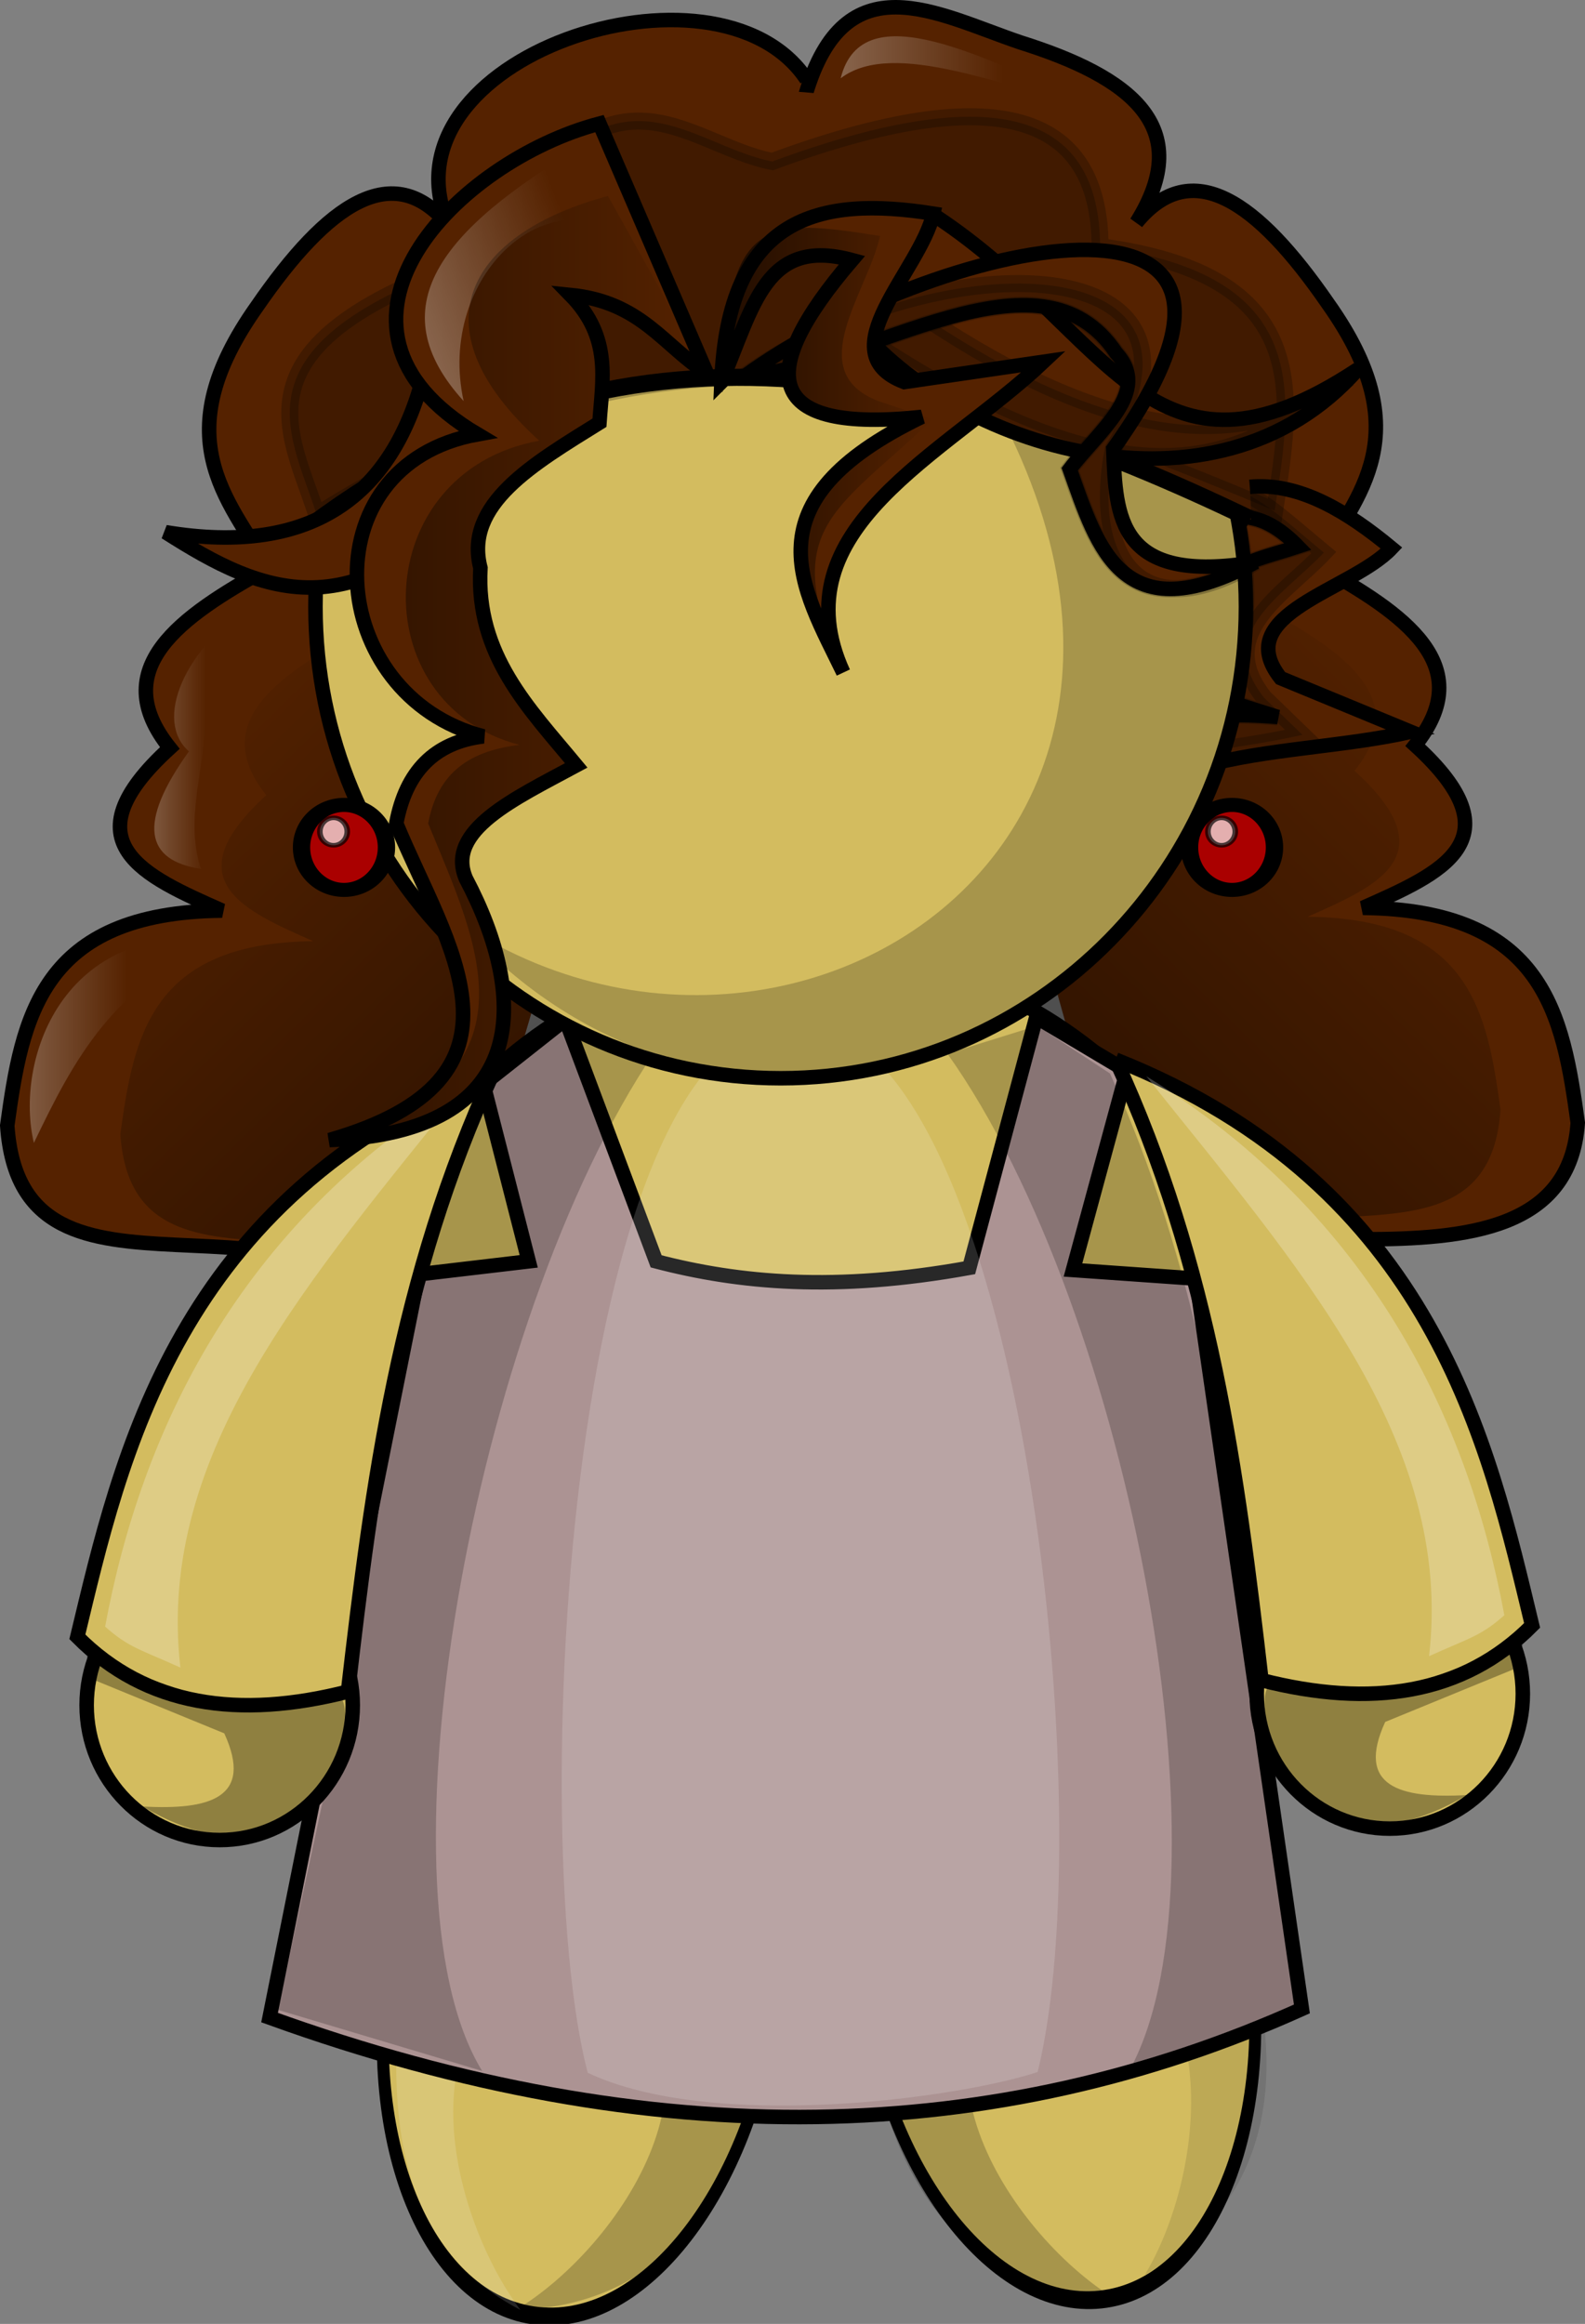 <?xml version="1.0" encoding="UTF-8" standalone="no"?>
<!-- Created with Inkscape (http://www.inkscape.org/) -->

<svg
   xmlns:dc="http://purl.org/dc/elements/1.1/"
   xmlns:cc="http://creativecommons.org/ns#"
   xmlns:rdf="http://www.w3.org/1999/02/22-rdf-syntax-ns#"
   xmlns:svg="http://www.w3.org/2000/svg"
   xmlns="http://www.w3.org/2000/svg"
   xmlns:xlink="http://www.w3.org/1999/xlink"
   xmlns:sodipodi="http://sodipodi.sourceforge.net/DTD/sodipodi-0.dtd"
   xmlns:inkscape="http://www.inkscape.org/namespaces/inkscape"
   width="432.455"
   height="633.785"
   id="svg2816"
   version="1.1"
   inkscape:version="0.48.3.1 r9886"
   sodipodi:docname="madre.svg">
  <rect width="100%" height="100%" fill="#808080" stroke="none"/>
  <defs
     id="defs2818">
    <inkscape:perspective
       sodipodi:type="inkscape:persp3d"
       inkscape:vp_x="0 : 300 : 1"
       inkscape:vp_y="0 : 1000 : 0"
       inkscape:vp_z="800 : 300 : 1"
       inkscape:persp3d-origin="400 : 200 : 1"
       id="perspective2824" />
    <inkscape:perspective
       id="perspective3344"
       inkscape:persp3d-origin="0.5 : 0.33333333 : 1"
       inkscape:vp_z="1 : 0.5 : 1"
       inkscape:vp_y="0 : 1000 : 0"
       inkscape:vp_x="0 : 0.5 : 1"
       sodipodi:type="inkscape:persp3d" />
    <inkscape:perspective
       id="perspective3618"
       inkscape:persp3d-origin="0.5 : 0.33333333 : 1"
       inkscape:vp_z="1 : 0.5 : 1"
       inkscape:vp_y="0 : 1000 : 0"
       inkscape:vp_x="0 : 0.5 : 1"
       sodipodi:type="inkscape:persp3d" />
    <inkscape:perspective
       id="perspective5121"
       inkscape:persp3d-origin="0.5 : 0.33333333 : 1"
       inkscape:vp_z="1 : 0.5 : 1"
       inkscape:vp_y="0 : 1000 : 0"
       inkscape:vp_x="0 : 0.5 : 1"
       sodipodi:type="inkscape:persp3d" />
    <radialGradient
       inkscape:collect="always"
       xlink:href="#linearGradient19768-4"
       id="radialGradient4603-7"
       gradientUnits="userSpaceOnUse"
       gradientTransform="matrix(1,0,0,6.111,0,-2349.51)"
       cx="-83.18"
       cy="459.687"
       fx="-83.18"
       fy="459.687"
       r="1.421" />
    <linearGradient
       inkscape:collect="always"
       id="linearGradient19768-4">
      <stop
         style="stop-color:#000000;stop-opacity:1;"
         offset="0"
         id="stop19770-4" />
      <stop
         style="stop-color:#000000;stop-opacity:0;"
         offset="1"
         id="stop19772-3" />
    </linearGradient>
    <linearGradient
       inkscape:collect="always"
       xlink:href="#linearGradient8046"
       id="linearGradient5005"
       gradientUnits="userSpaceOnUse"
       gradientTransform="matrix(2.323,0,0,2.323,897.876,-3517.619)"
       x1="-318.568"
       y1="1636.099"
       x2="-340.02"
       y2="1614.179" />
    <linearGradient
       inkscape:collect="always"
       id="linearGradient8046">
      <stop
         style="stop-color:#000000;stop-opacity:1;"
         offset="0"
         id="stop8048" />
      <stop
         style="stop-color:#000000;stop-opacity:0"
         offset="1"
         id="stop8050" />
    </linearGradient>
    <linearGradient
       inkscape:collect="always"
       xlink:href="#linearGradient8046-9"
       id="linearGradient5001"
       gradientUnits="userSpaceOnUse"
       gradientTransform="matrix(-2.323,0,0,2.323,-491.89,-3520.953)"
       x1="-318.568"
       y1="1636.099"
       x2="-340.02"
       y2="1614.179" />
    <linearGradient
       inkscape:collect="always"
       id="linearGradient8046-9">
      <stop
         style="stop-color:#000000;stop-opacity:1;"
         offset="0"
         id="stop8048-1" />
      <stop
         style="stop-color:#000000;stop-opacity:0"
         offset="1"
         id="stop8050-0" />
    </linearGradient>
    <linearGradient
       inkscape:collect="always"
       xlink:href="#linearGradient7863"
       id="linearGradient4943"
       gradientUnits="userSpaceOnUse"
       x1="-325.777"
       y1="1594.269"
       x2="-312"
       y2="1588.893"
       gradientTransform="matrix(2.323,0,0,2.323,897.055,-3521.726)" />
    <linearGradient
       inkscape:collect="always"
       id="linearGradient7863">
      <stop
         style="stop-color:#ffffff;stop-opacity:1;"
         offset="0"
         id="stop7865" />
      <stop
         style="stop-color:#ffffff;stop-opacity:0;"
         offset="1"
         id="stop7867" />
    </linearGradient>
    <linearGradient
       inkscape:collect="always"
       xlink:href="#linearGradient7893"
       id="linearGradient4940"
       gradientUnits="userSpaceOnUse"
       x1="-327.003"
       y1="1612.092"
       x2="-304.842"
       y2="1612.092"
       gradientTransform="matrix(2.323,0,0,2.323,897.055,-3521.726)" />
    <linearGradient
       inkscape:collect="always"
       id="linearGradient7893">
      <stop
         style="stop-color:#000000;stop-opacity:1;"
         offset="0"
         id="stop7895" />
      <stop
         style="stop-color:#000000;stop-opacity:0;"
         offset="1"
         id="stop7897" />
    </linearGradient>
    <linearGradient
       inkscape:collect="always"
       xlink:href="#linearGradient7923"
       id="linearGradient4937"
       gradientUnits="userSpaceOnUse"
       x1="-303.99"
       y1="1599.303"
       x2="-291.568"
       y2="1599.303"
       gradientTransform="matrix(2.323,0,0,2.323,897.055,-3521.726)" />
    <linearGradient
       inkscape:collect="always"
       id="linearGradient7923">
      <stop
         style="stop-color:#000000;stop-opacity:1;"
         offset="0"
         id="stop7925" />
      <stop
         style="stop-color:#000000;stop-opacity:0;"
         offset="1"
         id="stop7927" />
    </linearGradient>
    <linearGradient
       inkscape:collect="always"
       xlink:href="#linearGradient8006"
       id="linearGradient4934"
       gradientUnits="userSpaceOnUse"
       x1="-344.603"
       y1="1633.947"
       x2="-338.913"
       y2="1633.947"
       gradientTransform="matrix(2.323,0,0,2.323,897.055,-3521.726)" />
    <linearGradient
       inkscape:collect="always"
       id="linearGradient8006">
      <stop
         style="stop-color:#ffffff;stop-opacity:1;"
         offset="0"
         id="stop8008" />
      <stop
         style="stop-color:#ffffff;stop-opacity:0;"
         offset="1"
         id="stop8010" />
    </linearGradient>
    <linearGradient
       inkscape:collect="always"
       xlink:href="#linearGradient8016"
       id="linearGradient4931"
       gradientUnits="userSpaceOnUse"
       x1="-339.765"
       y1="1616.015"
       x2="-334.285"
       y2="1616.015"
       gradientTransform="matrix(2.323,0,0,2.323,897.055,-3521.726)" />
    <linearGradient
       inkscape:collect="always"
       id="linearGradient8016">
      <stop
         style="stop-color:#ffffff;stop-opacity:1;"
         offset="0"
         id="stop8018" />
      <stop
         style="stop-color:#ffffff;stop-opacity:0;"
         offset="1"
         id="stop8020" />
    </linearGradient>
    <linearGradient
       inkscape:collect="always"
       xlink:href="#linearGradient8149"
       id="linearGradient4928"
       gradientUnits="userSpaceOnUse"
       x1="-301.669"
       y1="1575.011"
       x2="-287.439"
       y2="1575.011"
       gradientTransform="matrix(2.323,0,0,2.323,897.055,-3521.726)" />
    <linearGradient
       inkscape:collect="always"
       id="linearGradient8149">
      <stop
         style="stop-color:#ffffff;stop-opacity:1;"
         offset="0"
         id="stop8151" />
      <stop
         style="stop-color:#ffffff;stop-opacity:0;"
         offset="1"
         id="stop8153" />
    </linearGradient>
    <linearGradient
       y2="1575.011"
       x2="-287.439"
       y1="1575.011"
       x1="-301.669"
       gradientTransform="matrix(2.323,0,0,2.323,897.055,-3521.726)"
       gradientUnits="userSpaceOnUse"
       id="linearGradient5245"
       xlink:href="#linearGradient8149"
       inkscape:collect="always" />
    <inkscape:perspective
       id="perspective5605"
       inkscape:persp3d-origin="0.5 : 0.33333333 : 1"
       inkscape:vp_z="1 : 0.5 : 1"
       inkscape:vp_y="0 : 1000 : 0"
       inkscape:vp_x="0 : 0.5 : 1"
       sodipodi:type="inkscape:persp3d" />
    <inkscape:perspective
       id="perspective5642"
       inkscape:persp3d-origin="0.5 : 0.33333333 : 1"
       inkscape:vp_z="1 : 0.5 : 1"
       inkscape:vp_y="0 : 1000 : 0"
       inkscape:vp_x="0 : 0.5 : 1"
       sodipodi:type="inkscape:persp3d" />
    <inkscape:perspective
       id="perspective5642-2"
       inkscape:persp3d-origin="0.5 : 0.33333333 : 1"
       inkscape:vp_z="1 : 0.5 : 1"
       inkscape:vp_y="0 : 1000 : 0"
       inkscape:vp_x="0 : 0.5 : 1"
       sodipodi:type="inkscape:persp3d" />
    <inkscape:perspective
       id="perspective5642-23"
       inkscape:persp3d-origin="0.5 : 0.33333333 : 1"
       inkscape:vp_z="1 : 0.5 : 1"
       inkscape:vp_y="0 : 1000 : 0"
       inkscape:vp_x="0 : 0.5 : 1"
       sodipodi:type="inkscape:persp3d" />
    <inkscape:perspective
       id="perspective5642-22"
       inkscape:persp3d-origin="0.5 : 0.33333333 : 1"
       inkscape:vp_z="1 : 0.5 : 1"
       inkscape:vp_y="0 : 1000 : 0"
       inkscape:vp_x="0 : 0.5 : 1"
       sodipodi:type="inkscape:persp3d" />
    <inkscape:perspective
       id="perspective5642-9"
       inkscape:persp3d-origin="0.5 : 0.33333333 : 1"
       inkscape:vp_z="1 : 0.5 : 1"
       inkscape:vp_y="0 : 1000 : 0"
       inkscape:vp_x="0 : 0.5 : 1"
       sodipodi:type="inkscape:persp3d" />
    <inkscape:perspective
       id="perspective5642-3"
       inkscape:persp3d-origin="0.5 : 0.33333333 : 1"
       inkscape:vp_z="1 : 0.5 : 1"
       inkscape:vp_y="0 : 1000 : 0"
       inkscape:vp_x="0 : 0.5 : 1"
       sodipodi:type="inkscape:persp3d" />
    <inkscape:perspective
       id="perspective5721"
       inkscape:persp3d-origin="0.5 : 0.33333333 : 1"
       inkscape:vp_z="1 : 0.5 : 1"
       inkscape:vp_y="0 : 1000 : 0"
       inkscape:vp_x="0 : 0.5 : 1"
       sodipodi:type="inkscape:persp3d" />
    <linearGradient
       inkscape:collect="always"
       xlink:href="#linearGradient8046-9"
       id="linearGradient5793"
       gradientUnits="userSpaceOnUse"
       gradientTransform="matrix(-4.646,0,0,4.646,-1554.505,-6917.309)"
       x1="-318.568"
       y1="1636.099"
       x2="-340.02"
       y2="1614.179" />
    <linearGradient
       inkscape:collect="always"
       xlink:href="#linearGradient8046"
       id="linearGradient5795"
       gradientUnits="userSpaceOnUse"
       gradientTransform="matrix(4.646,0,0,4.646,1225.027,-6910.642)"
       x1="-318.568"
       y1="1636.099"
       x2="-340.02"
       y2="1614.179" />
    <linearGradient
       inkscape:collect="always"
       xlink:href="#linearGradient7863"
       id="linearGradient5797"
       gradientUnits="userSpaceOnUse"
       gradientTransform="matrix(4.646,0,0,4.646,1223.384,-6918.856)"
       x1="-325.777"
       y1="1594.269"
       x2="-312"
       y2="1588.893" />
    <linearGradient
       inkscape:collect="always"
       xlink:href="#linearGradient7893"
       id="linearGradient5799"
       gradientUnits="userSpaceOnUse"
       gradientTransform="matrix(4.646,0,0,4.646,1223.384,-6918.856)"
       x1="-327.003"
       y1="1612.092"
       x2="-304.842"
       y2="1612.092" />
    <linearGradient
       inkscape:collect="always"
       xlink:href="#linearGradient7923"
       id="linearGradient5801"
       gradientUnits="userSpaceOnUse"
       gradientTransform="matrix(4.646,0,0,4.646,1223.384,-6918.856)"
       x1="-303.99"
       y1="1599.303"
       x2="-291.568"
       y2="1599.303" />
    <linearGradient
       inkscape:collect="always"
       xlink:href="#linearGradient8006"
       id="linearGradient5803"
       gradientUnits="userSpaceOnUse"
       gradientTransform="matrix(4.646,0,0,4.646,1223.384,-6918.856)"
       x1="-344.603"
       y1="1633.947"
       x2="-338.913"
       y2="1633.947" />
    <linearGradient
       inkscape:collect="always"
       xlink:href="#linearGradient8016"
       id="linearGradient5805"
       gradientUnits="userSpaceOnUse"
       gradientTransform="matrix(4.646,0,0,4.646,1223.384,-6918.856)"
       x1="-339.765"
       y1="1616.015"
       x2="-334.285"
       y2="1616.015" />
    <linearGradient
       inkscape:collect="always"
       xlink:href="#linearGradient8149"
       id="linearGradient5807"
       gradientUnits="userSpaceOnUse"
       gradientTransform="matrix(4.646,0,0,4.646,1223.384,-6918.856)"
       x1="-301.669"
       y1="1575.011"
       x2="-287.439"
       y2="1575.011" />
    <inkscape:perspective
       id="perspective5817"
       inkscape:persp3d-origin="0.5 : 0.33333333 : 1"
       inkscape:vp_z="1 : 0.5 : 1"
       inkscape:vp_y="0 : 1000 : 0"
       inkscape:vp_x="0 : 0.5 : 1"
       sodipodi:type="inkscape:persp3d" />
    <inkscape:perspective
       id="perspective8829"
       inkscape:persp3d-origin="0.5 : 0.33333333 : 1"
       inkscape:vp_z="1 : 0.5 : 1"
       inkscape:vp_y="0 : 1000 : 0"
       inkscape:vp_x="0 : 0.5 : 1"
       sodipodi:type="inkscape:persp3d" />
    <inkscape:perspective
       id="perspective19149"
       inkscape:persp3d-origin="0.5 : 0.33333333 : 1"
       inkscape:vp_z="1 : 0.5 : 1"
       inkscape:vp_y="0 : 1000 : 0"
       inkscape:vp_x="0 : 0.5 : 1"
       sodipodi:type="inkscape:persp3d" />
    <inkscape:perspective
       id="perspective19149-7"
       inkscape:persp3d-origin="0.5 : 0.33333333 : 1"
       inkscape:vp_z="1 : 0.5 : 1"
       inkscape:vp_y="0 : 1000 : 0"
       inkscape:vp_x="0 : 0.5 : 1"
       sodipodi:type="inkscape:persp3d" />
    <linearGradient
       inkscape:collect="always"
       xlink:href="#linearGradient4136-6"
       id="linearGradient4142-8"
       x1="301.72"
       y1="137.782"
       x2="264.61"
       y2="187.477"
       gradientUnits="userSpaceOnUse"
       gradientTransform="matrix(1.395,0,0,1.395,102.092,-84.553)" />
    <linearGradient
       inkscape:collect="always"
       id="linearGradient4136-6">
      <stop
         style="stop-color:#ffffff;stop-opacity:1;"
         offset="0"
         id="stop4138-8" />
      <stop
         style="stop-color:#ffffff;stop-opacity:0;"
         offset="1"
         id="stop4140-8" />
    </linearGradient>
    <inkscape:perspective
       id="perspective19219"
       inkscape:persp3d-origin="0.5 : 0.33333333 : 1"
       inkscape:vp_z="1 : 0.5 : 1"
       inkscape:vp_y="0 : 1000 : 0"
       inkscape:vp_x="0 : 0.5 : 1"
       sodipodi:type="inkscape:persp3d" />
    <inkscape:perspective
       id="perspective19240"
       inkscape:persp3d-origin="0.5 : 0.33333333 : 1"
       inkscape:vp_z="1 : 0.5 : 1"
       inkscape:vp_y="0 : 1000 : 0"
       inkscape:vp_x="0 : 0.5 : 1"
       sodipodi:type="inkscape:persp3d" />
    <inkscape:perspective
       id="perspective19262"
       inkscape:persp3d-origin="0.5 : 0.33333333 : 1"
       inkscape:vp_z="1 : 0.5 : 1"
       inkscape:vp_y="0 : 1000 : 0"
       inkscape:vp_x="0 : 0.5 : 1"
       sodipodi:type="inkscape:persp3d" />
    <inkscape:perspective
       id="perspective19284"
       inkscape:persp3d-origin="0.5 : 0.33333333 : 1"
       inkscape:vp_z="1 : 0.5 : 1"
       inkscape:vp_y="0 : 1000 : 0"
       inkscape:vp_x="0 : 0.5 : 1"
       sodipodi:type="inkscape:persp3d" />
  </defs>
  <sodipodi:namedview
     id="base"
     pagecolor="#ffffff"
     bordercolor="#666666"
     borderopacity="1.0"
     inkscape:pageopacity="0.0"
     inkscape:pageshadow="2"
     inkscape:zoom="0.84852812"
     inkscape:cx="247.52857"
     inkscape:cy="314.13981"
     inkscape:current-layer="layer1"
     inkscape:document-units="px"
     showgrid="false"
     showguides="true"
     inkscape:guide-bbox="true"
     inkscape:window-width="1264"
     inkscape:window-height="715"
     inkscape:window-x="0"
     inkscape:window-y="48"
     inkscape:window-maximized="1"
     fit-margin-top="0"
     fit-margin-left="0"
     fit-margin-right="0"
     fit-margin-bottom="0">
    <sodipodi:guide
       orientation="1,0"
       position="-589.841,-180.751"
       id="guide5595" />
  </sodipodi:namedview>
  <g
     id="layer1"
     inkscape:label="Layer 1"
     inkscape:groupmode="layer"
     transform="translate(-21.799,139.11)">
    <g
       id="g5735"
       transform="translate(407.655,-528.284)">
      <path
         sodipodi:nodetypes="cccccccc"
         id="path4314-8-7"
         d="m -165.8,410.819 c -24.425,-36.647 -117.507,-5.779 -97.686,39.779 -15.086,-18.336 -32.976,-5.835 -52.275,22.177 -25.054,35.366 -8.297,52.149 3.168,71.284 -24.24,13.316 -44.287,27.471 -26.93,49.107 -28.353,25.82 -6.823,35.012 14.257,44.355 -49.489,0.477 -54.576,29.21 -58.612,58.612 3.92,58.091 80.017,9.287 116.802,58.204"
         style="color:#000000;fill:#552200;fill-opacity:1;fill-rule:nonzero;stroke:#000000;stroke-width:3.957px;stroke-linecap:butt;stroke-linejoin:miter;stroke-miterlimit:4;stroke-opacity:1;stroke-dasharray:none;stroke-dashoffset:0;marker:none;visibility:visible;display:inline;overflow:visible;enable-background:accumulate"
         inkscape:connector-curvature="0" />
      <path
         transform="matrix(-6.756,0.701,1.379,10.338,1083.103,-3915.546)"
         d="m 274.509,450.329 c 0,4.777 -3.505,8.649 -7.829,8.649 -4.324,0 -7.829,-3.872 -7.829,-8.649 0,-4.777 3.505,-8.649 7.829,-8.649 4.324,0 7.829,3.872 7.829,8.649 z"
         sodipodi:ry="8.6494312"
         sodipodi:rx="7.8286824"
         sodipodi:cy="450.3295"
         sodipodi:cx="266.68027"
         id="path6017-7-5-3-8-1-8"
         style="color:#000000;fill:#d3bc5f;fill-opacity:1;fill-rule:nonzero;stroke:#000000;stroke-width:0.47px;stroke-linecap:butt;stroke-linejoin:miter;stroke-miterlimit:4;stroke-opacity:1;stroke-dasharray:none;stroke-dashoffset:0;marker:none;visibility:visible;display:inline;overflow:visible;enable-background:accumulate"
         sodipodi:type="arc" />
      <path
         transform="matrix(6.756,0.701,-1.379,10.338,-1407.883,-3911.078)"
         d="m 274.509,450.329 c 0,4.777 -3.505,8.649 -7.829,8.649 -4.324,0 -7.829,-3.872 -7.829,-8.649 0,-4.777 3.505,-8.649 7.829,-8.649 4.324,0 7.829,3.872 7.829,8.649 z"
         sodipodi:ry="8.6494312"
         sodipodi:rx="7.8286824"
         sodipodi:cy="450.3295"
         sodipodi:cx="266.68027"
         id="path6017-6-6-3-9-9"
         style="color:#000000;fill:#d3bc5f;fill-opacity:1;fill-rule:nonzero;stroke:#000000;stroke-width:0.47px;stroke-linecap:butt;stroke-linejoin:miter;stroke-miterlimit:4;stroke-opacity:1;stroke-dasharray:none;stroke-dashoffset:0;marker:none;visibility:visible;display:inline;overflow:visible;enable-background:accumulate"
         sodipodi:type="arc" />
      <path
         sodipodi:nodetypes="ccccccccc"
         id="path4314-6-3-6"
         d="m -166.064,414.996 c 10.8,-36.789 35.655,-22.041 58.611,-14.257 29.809,9.369 48.065,22.94 31.682,49.107 15.086,-18.336 32.976,-5.835 52.275,22.177 25.054,35.366 8.297,52.149 -3.168,71.284 24.24,13.316 44.287,27.471 26.93,49.107 28.353,25.82 6.823,35.012 -14.257,44.355 49.489,0.477 54.576,29.21 58.612,58.612 -3.92,58.091 -113.081,10.801 -118.807,47.523"
         style="color:#000000;fill:#552200;fill-opacity:1;fill-rule:nonzero;stroke:#000000;stroke-width:3.957px;stroke-linecap:butt;stroke-linejoin:miter;stroke-miterlimit:4;stroke-opacity:1;stroke-dasharray:none;stroke-dashoffset:0;marker:none;visibility:visible;display:inline;overflow:visible;enable-background:accumulate"
         inkscape:connector-curvature="0" />
      <path
         sodipodi:nodetypes="cccccccc"
         id="path4314-8-7-1-7"
         d="m -172.245,435.665 c 21.929,-32.902 105.497,-5.188 87.701,35.712 13.544,-16.462 29.605,-5.239 46.932,19.91 22.493,31.752 7.449,46.82 -2.844,63.999 21.763,11.956 39.761,24.663 24.177,44.088 25.455,23.181 6.126,31.434 -12.8,39.821 44.431,0.423 48.998,26.225 52.621,52.622 -3.52,52.153 -71.839,8.337 -104.864,52.255"
         style="opacity:0.386;color:#000000;fill:url(#linearGradient5793);fill-opacity:1;fill-rule:nonzero;stroke:none;stroke-width:0.765px;marker:none;visibility:visible;display:inline;overflow:visible;enable-background:accumulate"
         inkscape:connector-curvature="0" />
      <path
         sodipodi:nodetypes="cccccccc"
         id="path4314-8-7-1"
         d="m -157.233,442.332 c -21.929,-32.902 -105.497,-5.188 -87.701,35.712 -13.544,-16.462 -29.605,-5.239 -46.932,19.91 -22.493,31.752 -7.449,46.819 2.844,63.999 -21.763,11.956 -39.761,24.663 -24.177,44.087 -25.455,23.181 -6.126,31.434 12.8,39.821 -44.431,0.423 -48.998,26.225 -52.621,52.622 3.52,52.153 71.838,8.337 104.864,52.255"
         style="opacity:0.386;color:#000000;fill:url(#linearGradient5795);fill-opacity:1;fill-rule:nonzero;stroke:none;stroke-width:0.765px;marker:none;visibility:visible;display:inline;overflow:visible;enable-background:accumulate"
         inkscape:connector-curvature="0" />
      <path
         d="m 311.429,356.416 c 0,15.286 -12.232,27.679 -27.321,27.679 -15.089,0 -27.321,-12.392 -27.321,-27.679 0,-15.286 12.232,-27.679 27.321,-27.679 15.089,0 27.321,12.392 27.321,27.679 z"
         sodipodi:ry="27.678572"
         sodipodi:rx="27.321428"
         sodipodi:cy="356.41592"
         sodipodi:cx="284.10715"
         id="path5403-1-1-6-8-1-2"
         style="color:#000000;fill:#d3bc5f;fill-opacity:1;fill-rule:nonzero;stroke:#000000;stroke-width:0.852px;stroke-linecap:butt;stroke-linejoin:miter;stroke-miterlimit:4;stroke-opacity:1;stroke-dasharray:none;stroke-dashoffset:0;marker:none;visibility:visible;display:inline;overflow:visible;enable-background:accumulate"
         sodipodi:type="arc"
         transform="matrix(4.646,0,0,4.646,-1486.217,-879.202)" />
      <path
         sodipodi:nodetypes="cccc"
         id="path6197-8-2-6-0-0-6"
         d="m -73.492,1009.551 c 17.051,-28.157 23.826,-90.102 -25.882,-96.204 l 45.638,-14.918 c 16.562,35.895 25.338,85.317 -19.757,111.122 z"
         style="opacity:0.103;color:#000000;fill:#000000;fill-opacity:1;fill-rule:nonzero;stroke:none;stroke-width:1px;marker:none;visibility:visible;display:inline;overflow:visible;enable-background:accumulate"
         inkscape:connector-curvature="0" />
      <path
         sodipodi:nodetypes="cccc"
         id="path6197-1-9-3-4-0-6"
         d="m -80.877,1016.596 c -28.289,-16.83 -63.4,-68.312 -22.402,-97.074 l -47.292,8.297 c 2.265,39.467 17.761,87.21 69.694,88.777 z"
         style="opacity:0.21;color:#000000;fill:#000000;fill-opacity:1;fill-rule:nonzero;stroke:none;stroke-width:1px;marker:none;visibility:visible;display:inline;overflow:visible;enable-background:accumulate"
         inkscape:connector-curvature="0" />
      <path
         sodipodi:nodetypes="cccc"
         id="path6197-17-7-9-5-4"
         d="m -245.192,1019.193 c 28.289,-16.83 63.4,-68.312 22.402,-97.074 l 47.292,8.297 c -2.265,39.466 -17.761,87.209 -69.694,88.777 z"
         style="opacity:0.21;color:#000000;fill:#000000;fill-opacity:1;fill-rule:nonzero;stroke:none;stroke-width:1px;marker:none;visibility:visible;display:inline;overflow:visible;enable-background:accumulate"
         inkscape:connector-curvature="0" />
      <path
         sodipodi:nodetypes="cccc"
         id="path6197-8-5-3-6-3-5-9"
         d="m -243.859,1019.147 c -19.739,-26.342 -34.096,-85.801 14.77,-96.765 l -45.366,-11.874 c -4.045,36.078 -11.78,86.676 30.596,108.639 z"
         style="opacity:0.145;color:#000000;fill:#ffffff;fill-opacity:1;fill-rule:nonzero;stroke:none;stroke-width:1px;marker:none;visibility:visible;display:inline;overflow:visible;enable-background:accumulate"
         inkscape:connector-curvature="0" />
      <path
         sodipodi:nodetypes="ccccc"
         id="path6139-9-4-9-2-8-5"
         d="m -50.423,911.084 c -35.211,14.605 -69.467,23.001 -102.467,23.231 l 2.904,9.126 c 37.008,-0.501 71.92,-6.09 101.222,-25.305 l -1.659,-7.052 z"
         style="opacity:0.21;color:#000000;fill:#000000;fill-opacity:1;fill-rule:nonzero;stroke:none;stroke-width:1px;marker:none;visibility:visible;display:inline;overflow:visible;enable-background:accumulate"
         inkscape:connector-curvature="0" />
      <path
         sodipodi:nodetypes="ccccc"
         id="rect5545-7-1-4-9-0"
         d="m -293.379,781.837 c 89.157,39.149 172.871,33.552 253.184,0 l 0,122.445 c -99.804,56.24 -184.064,42.846 -253.184,0 l 0,-122.445 z"
         style="color:#000000;fill:#d3bc5f;fill-opacity:1;fill-rule:nonzero;stroke:#000000;stroke-width:3.957px;stroke-linecap:butt;stroke-linejoin:miter;stroke-miterlimit:4;stroke-opacity:1;stroke-dasharray:none;stroke-dashoffset:0;marker:none;visibility:visible;display:inline;overflow:visible;enable-background:accumulate"
         inkscape:connector-curvature="0" />
      <path
         sodipodi:nodetypes="ccccc"
         id="path3059-1-4-4"
         d="m -279.786,781.349 -2.975,30.889 c 71.458,32.287 147.128,45.928 240.513,5.538 -1.538,-10.856 -3.835,-34.286 -5.373,-43.982 l -232.165,7.554 z"
         style="color:#000000;fill:#d3bc5f;fill-opacity:1;fill-rule:nonzero;stroke:none;stroke-width:3.957px;marker:none;visibility:visible;display:inline;overflow:visible;enable-background:accumulate"
         inkscape:connector-curvature="0" />
      <path
         sodipodi:nodetypes="ccccccccccccc"
         id="path5679"
         d="m -271.647,736.707 -40.659,202.704 c 105.197,37.989 198.462,35.066 281.664,-2.357 l -28.874,-199.168 -33.588,-2.357 14.731,-54.212 -24.749,-14.731 -18.267,68.354 c -36.593,6.621 -62.921,4.119 -85.442,-1.768 l -24.749,-65.997 -22.392,17.678 12.374,48.319 -30.052,3.536 z"
         style="color:#000000;fill:#ac9393;fill-opacity:1;fill-rule:nonzero;stroke:#000000;stroke-width:3.957px;stroke-linecap:butt;stroke-linejoin:miter;stroke-miterlimit:4;stroke-opacity:1;stroke-dasharray:none;stroke-dashoffset:0;marker:none;visibility:visible;display:inline;overflow:visible;enable-background:accumulate"
         inkscape:connector-curvature="0" />
      <path
         sodipodi:nodetypes="ccccccc"
         id="path5951-5-5-9-5-6"
         d="m -204.989,672.799 c -50.071,70.349 -80.495,230.492 -49.314,281.167 l -55.743,-16.665 20.05,-93.173 c 8.266,-57.578 17.209,-114.865 40.655,-165.938 l 19.854,-13.016 24.498,7.625 z"
         style="opacity:0.21;fill:#000000;stroke:none"
         inkscape:connector-curvature="0" />
      <path
         sodipodi:nodetypes="ccccccccc"
         id="path4340-9-9-8"
         d="m -79.35,548.626 c 18.339,-13.457 30.599,-27.922 47.633,-10.396 -14.766,4.891 -29.871,5.431 -31.89,38.174 l 26.389,8.306 c -53.23,-4.598 -51.769,23.294 -53.984,49.002 4.626,-42.91 53.958,-36.791 90.27,-44.951 l -35.518,-14.648 c -13.976,-17.643 19.313,-23.844 30.272,-35.45 -24.204,-20.088 -48.504,-28.15 -73.172,9.965 z"
         style="color:#000000;fill:#552200;fill-opacity:1;fill-rule:nonzero;stroke:#000000;stroke-width:3.957px;stroke-linecap:butt;stroke-linejoin:miter;stroke-miterlimit:4;stroke-opacity:1;stroke-dasharray:none;stroke-dashoffset:0;marker:none;visibility:visible;display:inline;overflow:visible;enable-background:accumulate"
         inkscape:connector-curvature="0" />
      <path
         sodipodi:nodetypes="cccccccccc"
         id="path4340-9-9-8-4"
         d="m -79.35,548.626 c 18.339,-13.457 30.599,-27.922 47.633,-10.396 -14.766,4.891 -29.871,5.431 -31.89,38.174 l 26.389,8.306 c -53.23,-4.598 -51.769,23.294 -53.984,49.002 4.626,-42.91 24.389,-35.97 60.701,-44.129 l -10.467,-10.131 c -13.976,-17.643 5.35,-27.95 16.309,-39.556 -24.204,-20.088 -30.024,-29.382 -54.691,8.733 l 7.4e-4,-0.002 z"
         style="opacity:0.24;color:#000000;fill:#000000;fill-opacity:1;fill-rule:nonzero;stroke:#000000;stroke-width:4.646px;stroke-linecap:butt;stroke-linejoin:miter;stroke-miterlimit:4;stroke-opacity:1;stroke-dasharray:none;stroke-dashoffset:0;marker:none;visibility:visible;display:inline;overflow:visible;enable-background:accumulate"
         inkscape:connector-curvature="0" />
      <path
         sodipodi:nodetypes="ccscc"
         id="path5975-5-7-6-8-1"
         d="m -102.746,954.262 c -21.942,7.218 -88.764,16.256 -122.759,0.197 -17.595,-66.846 -4.688,-304.402 64.111,-285.257 54.134,15.063 76.146,214.394 58.648,285.061 l 0,-0.001 z"
         style="opacity:0.159;color:#000000;fill:#ffffff;fill-opacity:1;fill-rule:nonzero;stroke:none;stroke-width:1px;marker:none;visibility:visible;display:inline;overflow:visible;enable-background:accumulate"
         inkscape:connector-curvature="0" />
      <g
         transform="matrix(4.646,0,0,4.646,-1795.216,-3520.997)"
         id="g4037-4-8-7">
        <g
           id="g3084-6-3-1"
           transform="translate(0,0.758)">
          <path
             d="m 311.429,356.416 c 0,15.286 -12.232,27.679 -27.321,27.679 -15.089,0 -27.321,-12.392 -27.321,-27.679 0,-15.286 12.232,-27.679 27.321,-27.679 15.089,0 27.321,12.392 27.321,27.679 z"
             sodipodi:ry="27.678572"
             sodipodi:rx="27.321428"
             sodipodi:cy="356.41592"
             sodipodi:cx="284.10715"
             id="path5403-8-7-2-9-6-1"
             style="color:#000000;fill:#d3bc5f;fill-opacity:1;fill-rule:nonzero;stroke:#000000;stroke-width:2.982px;stroke-linecap:butt;stroke-linejoin:miter;stroke-miterlimit:4;stroke-opacity:1;stroke-dasharray:none;stroke-dashoffset:0;marker:none;visibility:visible;display:inline;overflow:visible;enable-background:accumulate"
             sodipodi:type="arc"
             transform="matrix(0.286,0,0,0.286,234.996,839.023)" />
          <path
             sodipodi:nodetypes="cccc"
             id="path5614-3-8-4-7-5"
             d="m 332.356,903.731 c -18.707,7.428 -21.936,22.738 -24.464,33.214 4.046,4.074 9.467,4.851 15.893,3.214 1.404,-12.143 2.969,-24.286 8.571,-36.429 z"
             style="color:#000000;fill:#d3bc5f;fill-opacity:1;fill-rule:nonzero;stroke:#000000;stroke-width:0.852px;stroke-linecap:butt;stroke-linejoin:miter;stroke-miterlimit:4;stroke-opacity:1;stroke-dasharray:none;stroke-dashoffset:0;marker:none;visibility:visible;display:inline;overflow:visible;enable-background:accumulate"
             inkscape:connector-curvature="0" />
          <path
             sodipodi:nodetypes="cccc"
             id="path6260-6-1-22-8-9"
             d="m 330.551,904.707 c -8.817,11.043 -18.089,21.355 -16.607,34.044 -2.361,-1.068 -3.039,-1.174 -4.421,-2.404 2.108,-11.396 7.788,-23.485 21.028,-31.64 z"
             style="opacity:0.24;color:#000000;fill:#ffffff;fill-opacity:1;fill-rule:nonzero;stroke:none;stroke-width:1px;marker:none;visibility:visible;display:inline;overflow:visible;enable-background:accumulate"
             inkscape:connector-curvature="0" />
          <path
             sodipodi:nodetypes="ccccccc"
             id="path6893-1-9-6-7-7"
             d="m 308.817,939.454 7.702,3.157 c 1.744,3.791 -0.856,4.516 -4.798,4.293 5.602,3.283 8.764,1.413 11.364,-1.641 0.2,-2.095 1.31,-5.31 -0.505,-4.924 -4.714,1.919 -9.428,-0.71 -14.142,-2.273 l 0.379,1.389 z"
             style="opacity:0.322;color:#000000;fill:#000000;fill-opacity:1;fill-rule:nonzero;stroke:none;stroke-width:1px;marker:none;visibility:visible;display:inline;overflow:visible;enable-background:accumulate"
             inkscape:connector-curvature="0" />
        </g>
      </g>
      <path
         transform="matrix(4.646,0,0,4.646,-1492.814,-1101.265)"
         d="m 311.429,356.416 c 0,15.286 -12.232,27.679 -27.321,27.679 -15.089,0 -27.321,-12.392 -27.321,-27.679 0,-15.286 12.232,-27.679 27.321,-27.679 15.089,0 27.321,12.392 27.321,27.679 z"
         sodipodi:ry="27.678572"
         sodipodi:rx="27.321428"
         sodipodi:cy="356.41592"
         sodipodi:cx="284.10715"
         id="path5403-5-2-3-2-8-5-6-9-3-4-6-6-0-1-61"
         style="color:#000000;fill:#d3bc5f;fill-opacity:1;fill-rule:nonzero;stroke:#000000;stroke-width:0.852px;stroke-linecap:butt;stroke-linejoin:miter;stroke-miterlimit:4;stroke-opacity:1;stroke-dasharray:none;stroke-dashoffset:0;marker:none;visibility:visible;display:inline;overflow:visible;enable-background:accumulate"
         sodipodi:type="arc" />
      <path
         sodipodi:nodetypes="cccc"
         id="path4675-4-4-9-6-6-0-8-7-1-1-9-2-1"
         d="m -175.016,425.385 c 175.275,160.851 20.245,284.506 -85.039,215.753 67.155,75.242 183.587,42.61 204.791,-42.255 45.204,-86.541 -50.797,-180.836 -119.752,-173.498 z"
         style="opacity:0.21;color:#000000;fill:#000000;fill-opacity:1;fill-rule:nonzero;stroke:none;stroke-width:0.852px;marker:none;visibility:visible;display:inline;overflow:visible;enable-background:accumulate"
         inkscape:connector-curvature="0" />
      <path
         sodipodi:nodetypes="ccc"
         id="path7299"
         d="m -301.866,539.889 c 90.07,-71.816 173.733,-56.878 257.274,-8.993 1.933,-126.592 -233.3,-186.527 -257.274,8.993 z"
         style="color:#000000;fill:#552200;fill-opacity:1;fill-rule:nonzero;stroke:none;stroke-width:0.852px;marker:none;visibility:visible;display:inline;overflow:visible;enable-background:accumulate"
         inkscape:connector-curvature="0" />
      <path
         sodipodi:nodetypes="cccccc"
         id="path8137"
         d="m -299.43,529.633 c -7.48,-23.618 -24.643,-47.237 46.463,-70.856 32.79,-58.741 53.686,-30.257 77.825,-25.554 62.066,-22.896 89.302,-12.704 89.441,23.231 58.512,7.763 52.487,40.112 47.624,72.017 -79.712,-33.468 -160.388,-62.527 -261.353,1.162 z"
         style="opacity:0.24;color:#000000;fill:#000000;fill-opacity:1;fill-rule:nonzero;stroke:#000000;stroke-width:4.646px;stroke-linecap:butt;stroke-linejoin:miter;stroke-miterlimit:4;stroke-opacity:1;stroke-dasharray:none;stroke-dashoffset:0;marker:none;visibility:visible;display:inline;overflow:visible;enable-background:accumulate"
         inkscape:connector-curvature="0" />
      <path
         sodipodi:nodetypes="cc"
         id="path7309"
         d="m -301.045,532.498 c 85.147,-63.553 171.2,-42.769 256.347,-1.793"
         style="fill:none;stroke:#000000;stroke-width:4.646px;stroke-linecap:butt;stroke-linejoin:miter;stroke-opacity:1"
         inkscape:connector-curvature="0" />
      <g
         id="g11444-5-3"
         transform="matrix(4.646,0,0,4.646,-1939.059,-3468.472)">
        <path
           sodipodi:type="arc"
           style="color:#000000;fill:#aa0000;fill-opacity:1;fill-rule:nonzero;stroke:#000000;stroke-width:1px;marker:none;visibility:visible;display:inline;overflow:visible;enable-background:accumulate"
           id="path11420-5-1"
           sodipodi:cx="407.04959"
           sodipodi:cy="572.36536"
           sodipodi:rx="2.452106"
           sodipodi:ry="3.0242639"
           d="m 409.502,572.365 c 0,1.67 -1.098,3.024 -2.452,3.024 -1.354,0 -2.452,-1.354 -2.452,-3.024 0,-1.67 1.098,-3.024 2.452,-3.024 1.354,0 2.452,1.354 2.452,3.024 z"
           transform="matrix(1.017,0,0,0.825,-7.308,407.858)" />
        <path
           sodipodi:type="arc"
           style="opacity:0.687;color:#000000;fill:#ffffff;fill-opacity:1;fill-rule:nonzero;stroke:#000000;stroke-width:1px;marker:none;visibility:visible;display:inline;overflow:visible;enable-background:accumulate"
           id="path11420-6-3-7"
           sodipodi:cx="407.04959"
           sodipodi:cy="572.36536"
           sodipodi:rx="2.452106"
           sodipodi:ry="3.0242639"
           d="m 409.502,572.365 c 0,1.67 -1.098,3.024 -2.452,3.024 -1.354,0 -2.452,-1.354 -2.452,-3.024 0,-1.67 1.098,-3.024 2.452,-3.024 1.354,0 2.452,1.354 2.452,3.024 z"
           transform="matrix(0.328,0,0,0.266,272.537,726.88)" />
      </g>
      <g
         transform="matrix(4.646,0,0,4.646,-2181.353,-3468.472)"
         id="g11444-59">
        <path
           sodipodi:type="arc"
           style="color:#000000;fill:#aa0000;fill-opacity:1;fill-rule:nonzero;stroke:#000000;stroke-width:1px;marker:none;visibility:visible;display:inline;overflow:visible;enable-background:accumulate"
           id="path11420-62"
           sodipodi:cx="407.04959"
           sodipodi:cy="572.36536"
           sodipodi:rx="2.452106"
           sodipodi:ry="3.0242639"
           d="m 409.502,572.365 c 0,1.67 -1.098,3.024 -2.452,3.024 -1.354,0 -2.452,-1.354 -2.452,-3.024 0,-1.67 1.098,-3.024 2.452,-3.024 1.354,0 2.452,1.354 2.452,3.024 z"
           transform="matrix(1.017,0,0,0.825,-7.308,407.858)" />
        <path
           sodipodi:type="arc"
           style="opacity:0.687;color:#000000;fill:#ffffff;fill-opacity:1;fill-rule:nonzero;stroke:#000000;stroke-width:1px;marker:none;visibility:visible;display:inline;overflow:visible;enable-background:accumulate"
           id="path11420-6-1"
           sodipodi:cx="407.04959"
           sodipodi:cy="572.36536"
           sodipodi:rx="2.452106"
           sodipodi:ry="3.0242639"
           d="m 409.502,572.365 c 0,1.67 -1.098,3.024 -2.452,3.024 -1.354,0 -2.452,-1.354 -2.452,-3.024 0,-1.67 1.098,-3.024 2.452,-3.024 1.354,0 2.452,1.354 2.452,3.024 z"
           transform="matrix(0.328,0,0,0.266,272.537,726.88)" />
      </g>
      <path
         sodipodi:nodetypes="ccc"
         id="path4464-1-4"
         d="m -268.782,484.778 c -7.733,39.975 -31.923,56.165 -71.903,49.535 26.396,16.81 53.541,29.613 92.18,-18.984"
         style="color:#000000;fill:#552200;fill-opacity:1;fill-rule:nonzero;stroke:#000000;stroke-width:3.957px;stroke-linecap:butt;stroke-linejoin:miter;stroke-miterlimit:4;stroke-opacity:1;stroke-dasharray:none;stroke-dashoffset:0;marker:none;visibility:visible;display:inline;overflow:visible;enable-background:accumulate"
         inkscape:connector-curvature="0" />
      <path
         sodipodi:nodetypes="cccccccccccc"
         id="path4338-8-5"
         d="m -192.994,490.991 c -11.853,-7.545 -17.881,-19.459 -37.226,-21.385 11.383,11.617 8.692,23.233 7.921,34.85 -18.056,11.229 -37.005,22.214 -32.474,39.602 -1.353,23.705 13.246,38.294 26.138,53.859 -16.807,9.065 -35.741,17.743 -30.098,30.89 17.4,32.962 17.668,69.297 -37.226,71.284 59.037,-16.997 31.835,-53.197 18.217,-86.333 2.64,-14.257 10.561,-22.177 23.761,-23.761 -43.247,-11.196 -48.096,-73.968 -1.584,-82.373 -49.938,-29.578 -5.53,-74.545 33.266,-84.749 l 29.306,68.116 z"
         style="color:#000000;fill:#552200;fill-opacity:1;fill-rule:nonzero;stroke:#000000;stroke-width:3.957px;stroke-linecap:butt;stroke-linejoin:miter;stroke-miterlimit:4;stroke-opacity:1;stroke-dasharray:none;stroke-dashoffset:0;marker:none;visibility:visible;display:inline;overflow:visible;enable-background:accumulate"
         inkscape:connector-curvature="0" />
      <path
         sodipodi:nodetypes="ccc"
         id="path4464-2-9-2"
         d="m -152.025,477.865 c 25.671,32.219 97.398,56.687 136.661,11.989 -56.62,37.45 -67.168,-9.819 -114.884,-41.49"
         style="color:#000000;fill:#552200;fill-opacity:1;fill-rule:nonzero;stroke:#000000;stroke-width:3.957px;stroke-linecap:butt;stroke-linejoin:miter;stroke-miterlimit:4;stroke-opacity:1;stroke-dasharray:none;stroke-dashoffset:0;marker:none;visibility:visible;display:inline;overflow:visible;enable-background:accumulate"
         inkscape:connector-curvature="0" />
      <path
         sodipodi:nodetypes="cccc"
         id="path8092"
         d="m -24.719,496.528 c -32.114,19.341 -73.802,5.174 -121.384,-29.62 l -8.712,11.035 c 72.862,49.964 104.627,38.946 130.095,18.585 z"
         style="opacity:0.24;fill:#000000;stroke:#000000;stroke-width:4.646px;stroke-linecap:butt;stroke-linejoin:miter;stroke-opacity:1"
         inkscape:connector-curvature="0" />
      <path
         sodipodi:nodetypes="cccccc"
         id="path4346-6-5"
         d="m -182.697,491.784 c 34.111,-2.927 80.607,-37.702 101.382,-6.337 9.735,10.561 -4.676,21.121 -12.673,31.682 7.69,21.601 14.254,44.812 50.691,25.346 -37.785,6.268 -38.093,-12.447 -38.81,-30.89 57.98,-81.021 -49.294,-57.061 -100.59,-19.801 z"
         style="color:#000000;fill:#552200;fill-opacity:1;fill-rule:nonzero;stroke:#000000;stroke-width:3.957px;stroke-linecap:butt;stroke-linejoin:miter;stroke-miterlimit:4;stroke-opacity:1;stroke-dasharray:none;stroke-dashoffset:0;marker:none;visibility:visible;display:inline;overflow:visible;enable-background:accumulate"
         inkscape:connector-curvature="0" />
      <path
         sodipodi:nodetypes="cccccc"
         id="path4346-6-5-5"
         d="m -182.697,491.784 c 34.111,-2.927 80.607,-37.702 101.382,-6.337 9.735,10.561 -4.676,21.121 -12.673,31.682 7.69,21.601 14.254,44.812 50.691,25.346 -30.603,18.162 -44.743,0.111 -38.81,-30.89 34.452,-56.839 -50.513,-55.808 -100.59,-19.801 z"
         style="opacity:0.24;color:#000000;fill:#000000;fill-opacity:1;fill-rule:nonzero;stroke:#000000;stroke-width:4.646px;stroke-linecap:butt;stroke-linejoin:miter;stroke-miterlimit:4;stroke-opacity:1;stroke-dasharray:none;stroke-dashoffset:0;marker:none;visibility:visible;display:inline;overflow:visible;enable-background:accumulate"
         inkscape:connector-curvature="0" />
      <path
         sodipodi:nodetypes="cccccccc"
         id="path4340-4-4"
         d="m -189.033,493.368 c 8.894,-20.936 12.047,-39.633 35.642,-33.266 -26.865,31.36 -23.795,47.3 19.009,42.771 -48.113,23.233 -32.611,46.467 -21.385,69.7 -17.939,-39.254 27.6,-59.188 54.651,-84.749 l -38.018,5.544 c -21.026,-8.031 4.426,-30.363 7.92,-45.939 -31.069,-4.908 -56.078,0.571 -57.819,45.939 z"
         style="color:#000000;fill:#552200;fill-opacity:1;fill-rule:nonzero;stroke:#000000;stroke-width:3.957px;stroke-linecap:butt;stroke-linejoin:miter;stroke-miterlimit:4;stroke-opacity:1;stroke-dasharray:none;stroke-dashoffset:0;marker:none;visibility:visible;display:inline;overflow:visible;enable-background:accumulate"
         inkscape:connector-curvature="0" />
      <path
         sodipodi:nodetypes="cccc"
         id="path7861"
         d="m -213.474,455.583 -12.777,-27.006 c -40.096,23.547 -56.082,44.701 -33.105,69.984 -7.478,-34.077 23.593,-62.602 45.882,-42.978 z"
         style="opacity:0.433;fill:url(#linearGradient5797);fill-opacity:1;stroke:none"
         inkscape:connector-curvature="0" />
      <path
         sodipodi:nodetypes="cccccccccccc"
         id="path4338-8-5-9"
         d="m -192.994,490.991 c -11.853,-7.545 -17.881,-19.459 -37.226,-21.385 11.383,11.617 8.692,23.233 7.921,34.85 -18.056,11.229 -37.005,22.214 -32.474,39.602 -1.353,23.705 13.246,38.294 26.138,53.859 -16.807,9.065 -35.741,17.743 -30.098,30.89 17.4,32.962 17.668,69.297 -37.226,71.284 59.037,-16.997 40.547,-53.197 26.929,-86.333 2.64,-14.257 11.722,-19.854 24.923,-21.438 -43.247,-11.196 -41.126,-74.549 5.385,-82.954 -35.327,-32.013 -17.952,-56.89 18.746,-66.745 l 26.983,48.37 z"
         style="opacity:0.468;color:#000000;fill:url(#linearGradient5799);fill-opacity:1;fill-rule:nonzero;stroke:none;stroke-width:0.852px;marker:none;visibility:visible;display:inline;overflow:visible;enable-background:accumulate"
         inkscape:connector-curvature="0" />
      <path
         sodipodi:nodetypes="cccccccc"
         id="path4340-4-4-9"
         d="m -189.033,493.368 c 8.894,-20.936 12.047,-39.633 35.642,-33.266 -26.865,31.36 -23.795,47.3 19.009,42.771 -48.113,23.233 -32.611,46.467 -21.385,69.7 -17.939,-39.254 -2.601,-43.507 24.45,-69.068 l -14.787,-4.91 c -21.026,-8.031 -3.124,-29.492 0.37,-45.067 -31.069,-4.908 -41.559,-5.527 -43.3,39.84 z"
         style="opacity:0.618;color:#000000;fill:url(#linearGradient5801);fill-opacity:1;fill-rule:nonzero;stroke:none;stroke-width:0.852px;marker:none;visibility:visible;display:inline;overflow:visible;enable-background:accumulate"
         inkscape:connector-curvature="0" />
      <path
         sodipodi:nodetypes="ccc"
         id="path8004"
         d="m -324.864,645.433 c -44.488,-5.381 -57,33.396 -51.745,55.441 10.697,-22.257 21.785,-43.924 51.745,-55.441 z"
         style="opacity:0.253;fill:url(#linearGradient5803);fill-opacity:1;stroke:none"
         inkscape:connector-curvature="0" />
      <path
         sodipodi:nodetypes="ccccc"
         id="path8014"
         d="m -315.829,553.031 c -19.91,12.775 -28.128,32.671 -18.48,41.067 -14.114,19.631 -11.915,29.781 3.285,32.033 -4.34,-13.142 0.669,-26.283 1.232,-39.425 1.504,-11.855 7.011,-22.91 13.963,-33.675 z"
         style="opacity:0.429;fill:url(#linearGradient5805);fill-opacity:1;stroke:none"
         inkscape:connector-curvature="0" />
      <path
         sodipodi:nodetypes="ccc"
         id="path8147"
         d="m -156.487,410.526 c 5.94,-23.774 39.696,-5.217 69.815,7.803 -24.537,-4.625 -55.134,-18.947 -69.815,-7.803 z"
         style="opacity:0.442;fill:url(#linearGradient5807);fill-opacity:1;stroke:none"
         inkscape:connector-curvature="0" />
      <g
         transform="matrix(-4.646,0,0,4.646,1462.634,-3524.11)"
         id="g4037-4-8-7-0">
        <g
           id="g3084-6-3-1-6"
           transform="translate(0,0.758)">
          <path
             d="m 311.429,356.416 c 0,15.286 -12.232,27.679 -27.321,27.679 -15.089,0 -27.321,-12.392 -27.321,-27.679 0,-15.286 12.232,-27.679 27.321,-27.679 15.089,0 27.321,12.392 27.321,27.679 z"
             sodipodi:ry="27.678572"
             sodipodi:rx="27.321428"
             sodipodi:cy="356.41592"
             sodipodi:cx="284.10715"
             id="path5403-8-7-2-9-6-1-2"
             style="color:#000000;fill:#d3bc5f;fill-opacity:1;fill-rule:nonzero;stroke:#000000;stroke-width:2.982px;stroke-linecap:butt;stroke-linejoin:miter;stroke-miterlimit:4;stroke-opacity:1;stroke-dasharray:none;stroke-dashoffset:0;marker:none;visibility:visible;display:inline;overflow:visible;enable-background:accumulate"
             sodipodi:type="arc"
             transform="matrix(0.286,0,0,0.286,234.996,839.023)" />
          <path
             sodipodi:nodetypes="cccc"
             id="path5614-3-8-4-7-5-6"
             d="m 332.356,903.731 c -18.707,7.428 -21.936,22.738 -24.464,33.214 4.046,4.074 9.467,4.851 15.893,3.214 1.404,-12.143 2.969,-24.286 8.571,-36.429 z"
             style="color:#000000;fill:#d3bc5f;fill-opacity:1;fill-rule:nonzero;stroke:#000000;stroke-width:0.852px;stroke-linecap:butt;stroke-linejoin:miter;stroke-miterlimit:4;stroke-opacity:1;stroke-dasharray:none;stroke-dashoffset:0;marker:none;visibility:visible;display:inline;overflow:visible;enable-background:accumulate"
             inkscape:connector-curvature="0" />
          <path
             sodipodi:nodetypes="cccc"
             id="path6260-6-1-22-8-9-1"
             d="m 330.551,904.707 c -8.817,11.043 -18.089,21.355 -16.607,34.044 -2.361,-1.068 -3.039,-1.174 -4.421,-2.404 2.108,-11.396 7.788,-23.485 21.028,-31.64 z"
             style="opacity:0.24;color:#000000;fill:#ffffff;fill-opacity:1;fill-rule:nonzero;stroke:none;stroke-width:1px;marker:none;visibility:visible;display:inline;overflow:visible;enable-background:accumulate"
             inkscape:connector-curvature="0" />
          <path
             sodipodi:nodetypes="ccccccc"
             id="path6893-1-9-6-7-7-8"
             d="m 308.817,939.454 7.702,3.157 c 1.744,3.791 -0.856,4.516 -4.798,4.293 5.602,3.283 8.764,1.413 11.364,-1.641 0.2,-2.095 1.31,-5.31 -0.505,-4.924 -4.714,1.919 -9.428,-0.71 -14.142,-2.273 l 0.379,1.389 z"
             style="opacity:0.322;color:#000000;fill:#000000;fill-opacity:1;fill-rule:nonzero;stroke:none;stroke-width:1px;marker:none;visibility:visible;display:inline;overflow:visible;enable-background:accumulate"
             inkscape:connector-curvature="0" />
        </g>
      </g>
      <path
         sodipodi:nodetypes="ccccccc"
         id="path5951-5-5-9-5-6-1"
         d="m -127.364,676.539 c 50.071,70.349 79.611,228.724 48.431,279.399 l 48.377,-17.549 -11.801,-90.521 c -8.266,-57.578 -17.209,-114.865 -40.655,-165.938 l -19.854,-13.016 -24.498,7.625 z"
         style="opacity:0.21;fill:#000000;stroke:none"
         inkscape:connector-curvature="0" />
    </g>
    <g
       id="g7498"
       transform="translate(-245.67,108.884)" />
  </g>
</svg>
